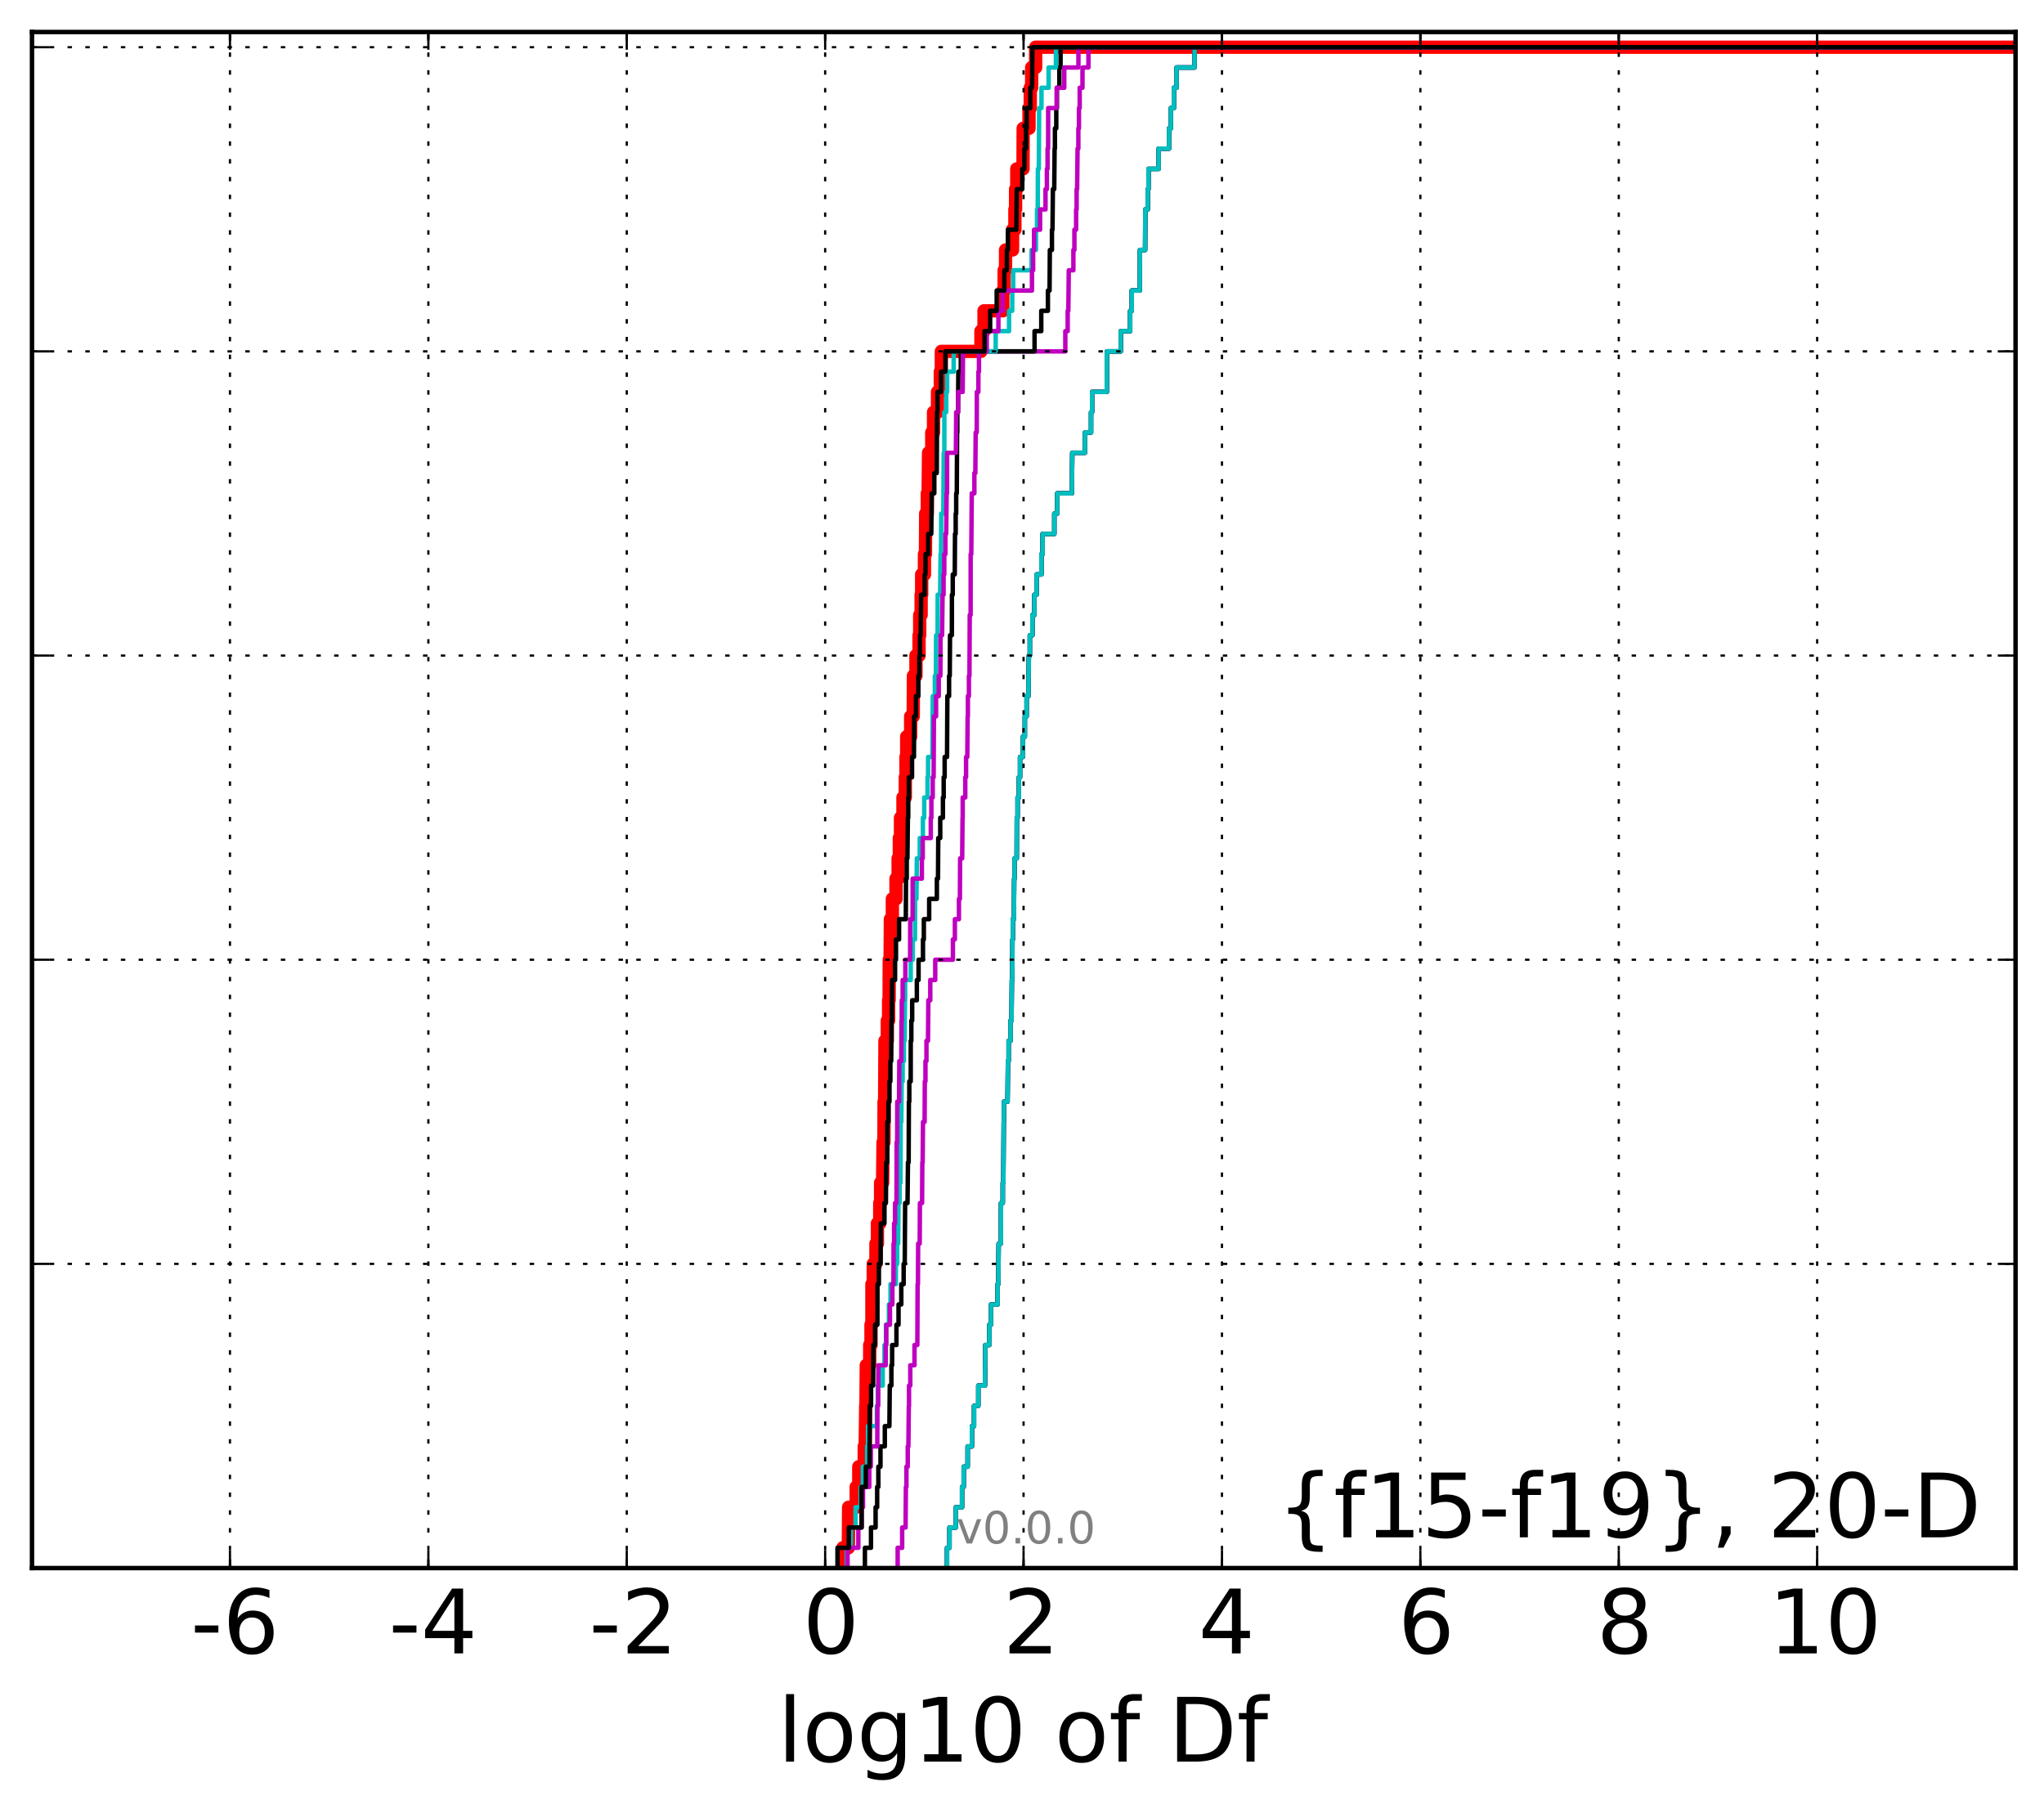 <?xml version="1.0" encoding="utf-8" standalone="no"?>
<!DOCTYPE svg PUBLIC "-//W3C//DTD SVG 1.1//EN"
  "http://www.w3.org/Graphics/SVG/1.1/DTD/svg11.dtd">
<!-- Created with matplotlib (http://matplotlib.org/) -->
<svg height="407pt" version="1.1" viewBox="0 0 460 407" width="460pt" xmlns="http://www.w3.org/2000/svg" xmlns:xlink="http://www.w3.org/1999/xlink">
 <defs>
  <style type="text/css">
*{stroke-linecap:butt;stroke-linejoin:round;}
  </style>
 </defs>
 <g id="figure_1">
  <g id="patch_1">
   <path d="
M0 407.712
L460.8 407.712
L460.8 0
L0 0
z
" style="fill:#ffffff;"/>
  </g>
  <g id="axes_1">
   <g id="patch_2">
    <path d="
M7.2 352.8
L453.6 352.8
L453.6 7.2
L7.2 7.2
z
" style="fill:#ffffff;"/>
   </g>
   <g id="line2d_1">
    <path clip-path="url(#p99b4b0da67)" d="
M189.685 352.8
L189.685 348.238
L190.919 348.238
L190.983 339.113
L192.685 339.113
L192.685 334.55
L193.268 334.55
L193.268 329.988
L194.495 329.988
L194.495 325.426
L194.716 325.426
L194.823 316.301
L194.882 316.301
L194.96 307.176
L195.726 307.176
L195.726 302.614
L196.018 302.614
L196.018 298.051
L196.217 298.051
L196.225 288.927
L196.529 288.927
L196.529 284.364
L197.13 284.364
L197.13 279.802
L197.463 279.802
L197.463 275.24
L197.987 275.24
L197.987 270.677
L198.179 270.677
L198.179 266.115
L198.63 266.115
L198.727 256.99
L198.928 256.99
L198.961 247.865
L199.085 247.865
L199.163 234.178
L199.692 234.178
L199.692 229.616
L199.979 229.616
L199.979 225.053
L200.096 225.053
L200.127 215.929
L200.322 215.929
L200.378 206.804
L200.824 206.804
L200.824 202.242
L201.644 202.242
L201.644 197.679
L202.123 197.679
L202.123 193.117
L202.394 193.117
L202.394 188.554
L202.657 188.554
L202.657 183.992
L203.211 183.992
L203.211 179.43
L203.741 179.43
L203.741 174.867
L203.893 174.867
L203.893 170.305
L204.051 170.305
L204.051 165.743
L204.945 165.743
L204.945 161.18
L205.525 161.18
L205.563 152.055
L206.134 152.055
L206.134 147.493
L206.831 147.493
L206.831 142.931
L206.979 142.931
L206.979 138.368
L207.3 138.368
L207.3 133.806
L207.418 133.806
L207.418 129.244
L208.046 129.244
L208.046 124.681
L208.275 124.681
L208.325 115.556
L208.687 115.556
L208.687 110.994
L208.871 110.994
L208.973 101.869
L209.691 101.869
L209.691 97.307
L210.093 97.307
L210.093 92.745
L210.982 92.745
L210.982 88.182
L211.617 88.182
L211.617 83.62
L211.849 83.62
L211.849 79.057
L220.758 79.057
L220.758 74.495
L221.453 74.495
L221.453 69.933
L225.68 69.933
L225.68 65.37
L225.982 65.37
L225.982 60.808
L226.292 60.808
L226.292 56.245
L227.874 56.245
L227.874 51.683
L228.402 51.683
L228.402 47.121
L228.554 47.121
L228.554 42.558
L228.826 42.558
L228.826 37.996
L230.227 37.996
L230.264 28.871
L231.575 28.871
L231.575 24.309
L231.858 24.309
L231.858 19.747
L232.175 19.747
L232.175 15.184
L233.069 15.184
L233.069 10.622
L233.069 10.622
L453.6 10.622
L453.6 10.622" style="fill:none;stroke:#ff0000;stroke-linecap:square;stroke-width:3.0;"/>
   </g>
   <g id="line2d_2">
    <path clip-path="url(#p99b4b0da67)" d="
M213.13 352.8
L213.13 348.238
L213.689 348.238
L213.689 343.675
L215.108 343.675
L215.108 339.113
L216.507 339.113
L216.507 334.55
L216.875 334.55
L216.875 329.988
L217.769 329.988
L217.769 325.426
L218.728 325.426
L218.728 320.863
L219.208 320.863
L219.208 316.301
L220.169 316.301
L220.169 311.739
L221.668 311.739
L221.752 302.614
L222.651 302.614
L222.651 298.051
L223.022 298.051
L223.022 293.489
L224.509 293.489
L224.509 288.927
L224.676 288.927
L224.75 279.802
L225.255 279.802
L225.272 270.677
L225.672 270.677
L225.672 266.115
L225.813 266.115
L225.887 252.428
L225.934 252.428
L225.934 247.865
L226.754 247.865
L226.828 238.741
L226.989 238.741
L226.989 234.178
L227.428 234.178
L227.428 229.616
L227.646 229.616
L227.715 220.491
L227.817 220.491
L227.859 211.366
L227.939 211.366
L227.939 206.804
L228.187 206.804
L228.241 197.679
L228.329 197.679
L228.329 193.117
L228.809 193.117
L228.833 183.992
L229.006 183.992
L229.006 179.43
L229.297 179.43
L229.297 174.867
L229.558 174.867
L229.558 170.305
L230.202 170.305
L230.202 165.743
L230.635 165.743
L230.635 161.18
L231.034 161.18
L231.034 156.618
L231.442 156.618
L231.544 147.493
L231.762 147.493
L231.762 142.931
L232.35 142.931
L232.35 138.368
L232.78 138.368
L232.78 133.806
L233.295 133.806
L233.295 129.244
L234.371 129.244
L234.371 124.681
L234.633 124.681
L234.633 120.119
L237.272 120.119
L237.272 115.556
L237.923 115.556
L237.923 110.994
L241.225 110.994
L241.316 101.869
L244.173 101.869
L244.173 97.307
L245.539 97.307
L245.539 92.745
L245.775 92.745
L245.775 88.182
L249.091 88.182
L249.11 79.057
L252.241 79.057
L252.241 74.495
L254.346 74.495
L254.346 69.933
L254.704 69.933
L254.704 65.37
L256.505 65.37
L256.537 56.245
L257.704 56.245
L257.75 47.121
L258.307 47.121
L258.307 42.558
L258.463 42.558
L258.463 37.996
L260.756 37.996
L260.756 33.434
L263.096 33.434
L263.096 28.871
L263.502 28.871
L263.502 24.309
L264.187 24.309
L264.187 19.747
L264.787 19.747
L264.787 15.184
L268.838 15.184
L268.838 10.622
L268.838 10.622
L453.6 10.622
L453.6 10.622" style="fill:none;stroke:#00bfbf;stroke-linecap:square;"/>
   </g>
   <g id="line2d_3">
    <path clip-path="url(#p99b4b0da67)" d="
M213.13 352.8
L213.13 348.238
L213.689 348.238
L213.689 343.675
L215.108 343.675
L215.108 339.113
L216.507 339.113
L216.507 334.55
L216.875 334.55
L216.875 329.988
L217.769 329.988
L217.769 325.426
L218.728 325.426
L218.728 320.863
L219.208 320.863
L219.208 316.301
L220.169 316.301
L220.169 311.739
L221.668 311.739
L221.752 302.614
L222.651 302.614
L222.651 298.051
L223.022 298.051
L223.022 293.489
L224.509 293.489
L224.509 288.927
L224.676 288.927
L224.75 279.802
L225.255 279.802
L225.272 270.677
L225.672 270.677
L225.672 266.115
L225.813 266.115
L225.887 252.428
L225.934 252.428
L225.934 247.865
L226.754 247.865
L226.828 238.741
L226.989 238.741
L226.989 234.178
L227.428 234.178
L227.428 229.616
L227.646 229.616
L227.715 220.491
L227.817 220.491
L227.859 211.366
L227.939 211.366
L227.939 206.804
L228.187 206.804
L228.241 197.679
L228.329 197.679
L228.329 193.117
L228.809 193.117
L228.833 183.992
L229.006 183.992
L229.006 179.43
L229.297 179.43
L229.297 174.867
L229.558 174.867
L229.558 170.305
L230.202 170.305
L230.202 165.743
L230.635 165.743
L230.635 161.18
L231.034 161.18
L231.034 156.618
L231.442 156.618
L231.544 147.493
L231.762 147.493
L231.762 142.931
L232.35 142.931
L232.35 138.368
L232.78 138.368
L232.78 133.806
L233.295 133.806
L233.295 129.244
L234.371 129.244
L234.371 124.681
L234.633 124.681
L234.633 120.119
L237.272 120.119
L237.272 115.556
L237.923 115.556
L237.923 110.994
L241.225 110.994
L241.316 101.869
L244.173 101.869
L244.173 97.307
L245.539 97.307
L245.539 92.745
L245.775 92.745
L245.775 88.182
L249.091 88.182
L249.11 79.057
L252.241 79.057
L252.241 74.495
L254.346 74.495
L254.346 69.933
L254.704 69.933
L254.704 65.37
L256.505 65.37
L256.537 56.245
L257.704 56.245
L257.75 47.121
L258.307 47.121
L258.307 42.558
L258.463 42.558
L258.463 37.996
L260.756 37.996
L260.756 33.434
L263.096 33.434
L263.096 28.871
L263.502 28.871
L263.502 24.309
L264.187 24.309
L264.187 19.747
L264.787 19.747
L264.787 15.184
L268.838 15.184
L268.838 10.622
L268.838 10.622
L453.6 10.622
L453.6 10.622" style="fill:none;stroke:#bf00bf;stroke-linecap:square;"/>
   </g>
   <g id="line2d_4">
    <path clip-path="url(#p99b4b0da67)" d="
M213.13 352.8
L213.13 348.238
L213.689 348.238
L213.689 343.675
L215.108 343.675
L215.108 339.113
L216.507 339.113
L216.507 334.55
L216.875 334.55
L216.875 329.988
L217.769 329.988
L217.769 325.426
L218.728 325.426
L218.728 320.863
L219.208 320.863
L219.208 316.301
L220.169 316.301
L220.169 311.739
L221.668 311.739
L221.752 302.614
L222.651 302.614
L222.651 298.051
L223.022 298.051
L223.022 293.489
L224.509 293.489
L224.509 288.927
L224.676 288.927
L224.75 279.802
L225.255 279.802
L225.272 270.677
L225.672 270.677
L225.672 266.115
L225.813 266.115
L225.887 252.428
L225.934 252.428
L225.934 247.865
L226.754 247.865
L226.828 238.741
L226.989 238.741
L226.989 234.178
L227.428 234.178
L227.428 229.616
L227.646 229.616
L227.715 220.491
L227.817 220.491
L227.859 211.366
L227.939 211.366
L227.939 206.804
L228.187 206.804
L228.241 197.679
L228.329 197.679
L228.329 193.117
L228.809 193.117
L228.833 183.992
L229.006 183.992
L229.006 179.43
L229.297 179.43
L229.297 174.867
L229.558 174.867
L229.558 170.305
L230.202 170.305
L230.202 165.743
L230.635 165.743
L230.635 161.18
L231.034 161.18
L231.034 156.618
L231.442 156.618
L231.544 147.493
L231.762 147.493
L231.762 142.931
L232.35 142.931
L232.35 138.368
L232.78 138.368
L232.78 133.806
L233.295 133.806
L233.295 129.244
L234.371 129.244
L234.371 124.681
L234.633 124.681
L234.633 120.119
L237.272 120.119
L237.272 115.556
L237.923 115.556
L237.923 110.994
L241.225 110.994
L241.316 101.869
L244.173 101.869
L244.173 97.307
L245.539 97.307
L245.539 92.745
L245.775 92.745
L245.775 88.182
L249.091 88.182
L249.11 79.057
L252.241 79.057
L252.241 74.495
L254.346 74.495
L254.346 69.933
L254.704 69.933
L254.704 65.37
L256.505 65.37
L256.537 56.245
L257.704 56.245
L257.75 47.121
L258.307 47.121
L258.307 42.558
L258.463 42.558
L258.463 37.996
L260.756 37.996
L260.756 33.434
L263.096 33.434
L263.096 28.871
L263.502 28.871
L263.502 24.309
L264.187 24.309
L264.187 19.747
L264.787 19.747
L264.787 15.184
L268.838 15.184
L268.838 10.622
L268.838 10.622
L453.6 10.622
L453.6 10.622" style="fill:none;stroke:#000000;stroke-linecap:square;"/>
   </g>
   <g id="line2d_5">
    <path clip-path="url(#p99b4b0da67)" d="
M213.13 352.8
L213.13 348.238
L213.689 348.238
L213.689 343.675
L215.108 343.675
L215.108 339.113
L216.507 339.113
L216.507 334.55
L216.875 334.55
L216.875 329.988
L217.769 329.988
L217.769 325.426
L218.728 325.426
L218.728 320.863
L219.208 320.863
L219.208 316.301
L220.169 316.301
L220.169 311.739
L221.668 311.739
L221.752 302.614
L222.651 302.614
L222.651 298.051
L223.022 298.051
L223.022 293.489
L224.509 293.489
L224.509 288.927
L224.676 288.927
L224.75 279.802
L225.255 279.802
L225.272 270.677
L225.672 270.677
L225.672 266.115
L225.813 266.115
L225.887 252.428
L225.934 252.428
L225.934 247.865
L226.754 247.865
L226.828 238.741
L226.989 238.741
L226.989 234.178
L227.428 234.178
L227.428 229.616
L227.646 229.616
L227.715 220.491
L227.817 220.491
L227.859 211.366
L227.939 211.366
L227.939 206.804
L228.187 206.804
L228.241 197.679
L228.329 197.679
L228.329 193.117
L228.809 193.117
L228.833 183.992
L229.006 183.992
L229.006 179.43
L229.297 179.43
L229.297 174.867
L229.558 174.867
L229.558 170.305
L230.202 170.305
L230.202 165.743
L230.635 165.743
L230.635 161.18
L231.034 161.18
L231.034 156.618
L231.442 156.618
L231.544 147.493
L231.762 147.493
L231.762 142.931
L232.35 142.931
L232.35 138.368
L232.78 138.368
L232.78 133.806
L233.295 133.806
L233.295 129.244
L234.371 129.244
L234.371 124.681
L234.633 124.681
L234.633 120.119
L237.272 120.119
L237.272 115.556
L237.923 115.556
L237.923 110.994
L241.225 110.994
L241.316 101.869
L244.173 101.869
L244.173 97.307
L245.539 97.307
L245.539 92.745
L245.775 92.745
L245.775 88.182
L249.091 88.182
L249.11 79.057
L252.241 79.057
L252.241 74.495
L254.346 74.495
L254.346 69.933
L254.704 69.933
L254.704 65.37
L256.505 65.37
L256.537 56.245
L257.704 56.245
L257.75 47.121
L258.307 47.121
L258.307 42.558
L258.463 42.558
L258.463 37.996
L260.756 37.996
L260.756 33.434
L263.096 33.434
L263.096 28.871
L263.502 28.871
L263.502 24.309
L264.187 24.309
L264.187 19.747
L264.787 19.747
L264.787 15.184
L268.838 15.184
L268.838 10.622
L268.838 10.622
L453.6 10.622
L453.6 10.622" style="fill:none;stroke:#00bfbf;stroke-linecap:square;"/>
   </g>
   <g id="line2d_6">
    <path clip-path="url(#p99b4b0da67)" d="
M202.017 352.8
L202.017 348.238
L203.032 348.238
L203.032 343.675
L203.8 343.675
L203.87 334.55
L203.992 334.55
L203.992 329.988
L204.287 329.988
L204.287 325.426
L204.435 325.426
L204.526 316.301
L204.575 316.301
L204.575 311.739
L204.859 311.739
L204.859 307.176
L205.807 307.176
L205.807 302.614
L206.447 302.614
L206.507 288.927
L206.583 288.927
L206.63 279.802
L206.978 279.802
L207.027 270.677
L207.515 270.677
L207.567 261.552
L207.64 261.552
L207.718 252.428
L208.083 252.428
L208.126 243.303
L208.274 243.303
L208.274 238.741
L208.499 238.741
L208.499 234.178
L208.844 234.178
L208.921 225.053
L209.359 225.053
L209.359 220.491
L210.474 220.491
L210.474 215.929
L214.446 215.929
L214.446 211.366
L214.894 211.366
L214.894 206.804
L215.81 206.804
L215.81 202.242
L216.023 202.242
L216.074 193.117
L216.537 193.117
L216.619 183.992
L216.654 183.992
L216.654 179.43
L217.236 179.43
L217.236 174.867
L217.415 174.867
L217.415 170.305
L217.687 170.305
L217.764 161.18
L217.823 161.18
L217.823 156.618
L218.053 156.618
L218.053 152.055
L218.176 152.055
L218.239 138.368
L218.44 138.368
L218.448 124.681
L218.584 124.681
L218.694 110.994
L219.282 110.994
L219.282 106.432
L219.499 106.432
L219.579 97.307
L219.81 97.307
L219.841 88.182
L220.186 88.182
L220.186 83.62
L220.313 83.62
L220.313 79.057
L239.751 79.057
L239.751 74.495
L240.281 74.495
L240.281 69.933
L240.426 69.933
L240.529 60.808
L241.563 60.808
L241.563 56.245
L241.793 56.245
L241.793 51.683
L242.177 51.683
L242.177 47.121
L242.295 47.121
L242.295 42.558
L242.406 42.558
L242.505 33.434
L242.68 33.434
L242.68 28.871
L242.818 28.871
L242.818 24.309
L242.982 24.309
L242.982 19.747
L243.614 19.747
L243.614 15.184
L244.952 15.184
L244.952 10.622
L244.952 10.622
L453.6 10.622
L453.6 10.622" style="fill:none;stroke:#bf00bf;stroke-linecap:square;"/>
   </g>
   <g id="line2d_7">
    <path clip-path="url(#p99b4b0da67)" d="
M194.646 352.8
L194.646 348.238
L196.015 348.238
L196.015 343.675
L197.052 343.675
L197.052 339.113
L197.403 339.113
L197.403 334.55
L197.672 334.55
L197.672 329.988
L198.153 329.988
L198.153 325.426
L199.128 325.426
L199.128 320.863
L200.157 320.863
L200.245 311.739
L200.607 311.739
L200.607 307.176
L200.771 307.176
L200.771 302.614
L201.742 302.614
L201.742 298.051
L202.215 298.051
L202.215 293.489
L202.834 293.489
L202.834 288.927
L203.367 288.927
L203.367 284.364
L203.606 284.364
L203.701 270.677
L204.239 270.677
L204.335 261.552
L204.491 261.552
L204.544 247.865
L204.637 247.865
L204.637 243.303
L204.957 243.303
L204.962 234.178
L205.098 234.178
L205.098 229.616
L205.285 229.616
L205.285 225.053
L206.335 225.053
L206.335 220.491
L206.721 220.491
L206.721 215.929
L207.717 215.929
L207.717 211.366
L207.911 211.366
L207.911 206.804
L209.108 206.804
L209.108 202.242
L210.842 202.242
L210.842 197.679
L211.095 197.679
L211.154 188.554
L211.599 188.554
L211.599 183.992
L212.206 183.992
L212.206 179.43
L212.377 179.43
L212.377 174.867
L212.594 174.867
L212.594 170.305
L213.129 170.305
L213.203 156.618
L213.59 156.618
L213.59 152.055
L213.744 152.055
L213.802 142.931
L214.215 142.931
L214.235 133.806
L214.418 133.806
L214.418 129.244
L214.867 129.244
L214.923 120.119
L215.078 120.119
L215.078 115.556
L215.19 115.556
L215.19 110.994
L215.326 110.994
L215.391 97.307
L215.445 97.307
L215.445 92.745
L215.602 92.745
L215.675 83.62
L216.222 83.62
L216.222 79.057
L232.824 79.057
L232.824 74.495
L234.336 74.495
L234.336 69.933
L235.829 69.933
L235.829 65.37
L236.203 65.37
L236.265 56.245
L236.739 56.245
L236.739 51.683
L236.864 51.683
L236.952 42.558
L237.256 42.558
L237.338 33.434
L237.409 33.434
L237.409 28.871
L237.715 28.871
L237.715 24.309
L237.862 24.309
L237.862 19.747
L238.41 19.747
L238.41 15.184
L238.681 15.184
L238.681 10.622
L238.681 10.622
L453.6 10.622
L453.6 10.622" style="fill:none;stroke:#000000;stroke-linecap:square;"/>
   </g>
   <g id="line2d_8">
    <path clip-path="url(#p99b4b0da67)" d="
M190.56 352.8
L190.56 348.238
L191.498 348.238
L191.498 343.675
L192.538 343.675
L192.538 339.113
L193.697 339.113
L193.697 334.55
L194.187 334.55
L194.187 329.988
L195.149 329.988
L195.149 325.426
L195.337 325.426
L195.337 320.863
L197.352 320.863
L197.352 316.301
L197.554 316.301
L197.554 311.739
L198.657 311.739
L198.657 307.176
L199.05 307.176
L199.05 302.614
L199.398 302.614
L199.398 298.051
L200.046 298.051
L200.046 293.489
L200.411 293.489
L200.411 288.927
L201.614 288.927
L201.614 284.364
L201.913 284.364
L201.913 279.802
L202.128 279.802
L202.2 270.677
L202.453 270.677
L202.453 266.115
L202.645 266.115
L202.696 252.428
L202.829 252.428
L202.919 243.303
L203.142 243.303
L203.142 238.741
L203.417 238.741
L203.417 234.178
L203.57 234.178
L203.659 225.053
L203.701 225.053
L203.701 220.491
L204.957 220.491
L204.957 215.929
L205.42 215.929
L205.42 211.366
L205.92 211.366
L205.936 202.242
L206.249 202.242
L206.335 193.117
L206.989 193.117
L206.989 188.554
L207.697 188.554
L207.697 183.992
L207.998 183.992
L207.998 179.43
L208.744 179.43
L208.744 174.867
L208.864 174.867
L208.864 170.305
L209.832 170.305
L209.92 156.618
L210.386 156.618
L210.386 152.055
L210.623 152.055
L210.667 142.931
L211.005 142.931
L211.026 133.806
L211.573 133.806
L211.679 124.681
L211.772 124.681
L211.827 115.556
L212.291 115.556
L212.385 101.869
L212.522 101.869
L212.523 92.745
L212.949 92.745
L212.949 88.182
L213.152 88.182
L213.152 83.62
L214.623 83.62
L214.623 79.057
L224.079 79.057
L224.079 74.495
L227.085 74.495
L227.085 69.933
L227.805 69.933
L227.805 65.37
L228.019 65.37
L228.019 60.808
L232.147 60.808
L232.147 56.245
L233.142 56.245
L233.142 51.683
L233.384 51.683
L233.384 47.121
L233.542 47.121
L233.577 37.996
L233.786 37.996
L233.86 24.309
L234.383 24.309
L234.383 19.747
L235.987 19.747
L235.987 15.184
L237.634 15.184
L237.634 10.622
L237.634 10.622
L453.6 10.622
L453.6 10.622" style="fill:none;stroke:#00bfbf;stroke-linecap:square;"/>
   </g>
   <g id="line2d_9">
    <path clip-path="url(#p99b4b0da67)" d="
M190.736 352.8
L190.736 348.238
L193.17 348.238
L193.17 343.675
L193.941 343.675
L193.941 339.113
L194.217 339.113
L194.217 334.55
L195.634 334.55
L195.634 329.988
L195.975 329.988
L195.975 325.426
L197.432 325.426
L197.463 316.301
L197.631 316.301
L197.668 307.176
L199.323 307.176
L199.323 302.614
L199.462 302.614
L199.462 298.051
L200.279 298.051
L200.279 293.489
L200.831 293.489
L200.831 288.927
L201.076 288.927
L201.097 279.802
L201.219 279.802
L201.219 275.24
L201.43 275.24
L201.43 270.677
L201.76 270.677
L201.789 256.99
L201.907 256.99
L201.93 247.865
L202.328 247.865
L202.392 238.741
L202.83 238.741
L202.883 229.616
L202.944 229.616
L202.944 225.053
L203.143 225.053
L203.143 220.491
L203.748 220.491
L203.748 215.929
L204.815 215.929
L204.849 206.804
L205.385 206.804
L205.391 197.679
L207.467 197.679
L207.467 193.117
L207.661 193.117
L207.661 188.554
L209.469 188.554
L209.469 183.992
L209.605 183.992
L209.605 179.43
L209.909 179.43
L209.909 174.867
L210.113 174.867
L210.178 161.18
L210.664 161.18
L210.664 156.618
L211.265 156.618
L211.265 152.055
L211.634 152.055
L211.668 142.931
L212.015 142.931
L212.126 133.806
L212.354 133.806
L212.354 129.244
L212.51 129.244
L212.51 124.681
L212.759 124.681
L212.759 120.119
L212.939 120.119
L213.042 110.994
L213.14 110.994
L213.15 101.869
L215.122 101.869
L215.189 92.745
L215.621 92.745
L215.621 88.182
L216.647 88.182
L216.726 79.057
L222.071 79.057
L222.071 74.495
L224.689 74.495
L224.689 69.933
L225.678 69.933
L225.678 65.37
L232.245 65.37
L232.245 60.808
L232.509 60.808
L232.509 56.245
L232.715 56.245
L232.715 51.683
L234.072 51.683
L234.072 47.121
L235.292 47.121
L235.292 42.558
L235.599 42.558
L235.599 37.996
L235.753 37.996
L235.753 33.434
L235.879 33.434
L235.892 24.309
L237.794 24.309
L237.794 19.747
L239.516 19.747
L239.516 15.184
L242.699 15.184
L242.699 10.622
L242.699 10.622
L453.6 10.622
L453.6 10.622" style="fill:none;stroke:#bf00bf;stroke-linecap:square;"/>
   </g>
   <g id="line2d_10">
    <path clip-path="url(#p99b4b0da67)" d="
M188.475 352.8
L188.475 348.238
L191.024 348.238
L191.024 343.675
L193.888 343.675
L193.892 334.55
L194.852 334.55
L194.852 329.988
L195.683 329.988
L195.743 316.301
L196.031 316.301
L196.031 311.739
L196.497 311.739
L196.547 302.614
L196.935 302.614
L196.935 298.051
L197.461 298.051
L197.477 288.927
L197.796 288.927
L197.796 284.364
L198.179 284.364
L198.24 275.24
L199.035 275.24
L199.035 270.677
L199.375 270.677
L199.443 261.552
L199.677 261.552
L199.692 252.428
L199.957 252.428
L199.957 247.865
L200.171 247.865
L200.171 243.303
L200.376 243.303
L200.376 238.741
L200.564 238.741
L200.634 229.616
L200.707 229.616
L200.774 220.491
L201.434 220.491
L201.434 215.929
L201.644 215.929
L201.644 211.366
L202.332 211.366
L202.332 206.804
L203.854 206.804
L203.893 197.679
L204.063 197.679
L204.063 193.117
L204.217 193.117
L204.319 183.992
L204.398 183.992
L204.398 179.43
L204.534 179.43
L204.534 174.867
L205.254 174.867
L205.254 170.305
L205.683 170.305
L205.729 161.18
L206.134 161.18
L206.134 156.618
L206.672 156.618
L206.672 152.055
L206.89 152.055
L206.89 147.493
L207.04 147.493
L207.04 142.931
L207.2 142.931
L207.3 133.806
L208.103 133.806
L208.103 129.244
L208.275 129.244
L208.275 124.681
L208.891 124.681
L208.891 120.119
L209.58 120.119
L209.691 110.994
L210.266 110.994
L210.266 106.432
L210.818 106.432
L210.881 92.745
L210.982 92.745
L210.982 88.182
L211.788 88.182
L211.788 83.62
L212.763 83.62
L212.763 79.057
L221.58 79.057
L221.58 74.495
L222.828 74.495
L222.828 69.933
L224.306 69.933
L224.306 65.37
L226.026 65.37
L226.026 60.808
L226.597 60.808
L226.597 56.245
L226.836 56.245
L226.836 51.683
L228.726 51.683
L228.826 42.558
L230.062 42.558
L230.062 37.996
L230.547 37.996
L230.547 33.434
L230.909 33.434
L230.909 28.871
L231.057 28.871
L231.057 24.309
L231.858 24.309
L231.858 19.747
L232.261 19.747
L232.357 10.622
L232.357 10.622
L453.6 10.622
L453.6 10.622" style="fill:none;stroke:#000000;stroke-linecap:square;"/>
   </g>
   <g id="patch_3">
    <path d="
M7.2 7.2
L453.6 7.2" style="fill:none;stroke:#000000;stroke-linecap:square;stroke-linejoin:miter;"/>
   </g>
   <g id="patch_4">
    <path d="
M453.6 352.8
L453.6 7.2" style="fill:none;stroke:#000000;stroke-linecap:square;stroke-linejoin:miter;"/>
   </g>
   <g id="patch_5">
    <path d="
M7.2 352.8
L453.6 352.8" style="fill:none;stroke:#000000;stroke-linecap:square;stroke-linejoin:miter;"/>
   </g>
   <g id="patch_6">
    <path d="
M7.2 352.8
L7.2 7.2" style="fill:none;stroke:#000000;stroke-linecap:square;stroke-linejoin:miter;"/>
   </g>
   <g id="matplotlib.axis_1">
    <g id="xtick_1"/>
    <g id="xtick_2">
     <g id="line2d_11">
      <path clip-path="url(#p99b4b0da67)" d="
M51.753 352.8
L51.753 7.2" style="fill:none;stroke:#000000;stroke-dasharray:1,3;stroke-dashoffset:0.0;stroke-width:0.5;"/>
     </g>
     <g id="line2d_12">
      <defs>
       <path d="
M0 0
L0 -4" id="m93b0483c22" style="stroke:#000000;stroke-width:0.5;"/>
      </defs>
      <g>
       <use style="stroke:#000000;stroke-width:0.5;" x="51.753" xlink:href="#m93b0483c22" y="352.8"/>
      </g>
     </g>
     <g id="line2d_13">
      <defs>
       <path d="
M0 0
L0 4" id="m741efc42ff" style="stroke:#000000;stroke-width:0.5;"/>
      </defs>
      <g>
       <use style="stroke:#000000;stroke-width:0.5;" x="51.753" xlink:href="#m741efc42ff" y="7.2"/>
      </g>
     </g>
     <g id="text_1">
      <!-- -6 -->
      <defs>
       <path d="
M33.016 40.375
Q26.375 40.375 22.484 35.828
Q18.609 31.297 18.609 23.391
Q18.609 15.531 22.484 10.953
Q26.375 6.391 33.016 6.391
Q39.656 6.391 43.531 10.953
Q47.406 15.531 47.406 23.391
Q47.406 31.297 43.531 35.828
Q39.656 40.375 33.016 40.375
M52.594 71.297
L52.594 62.312
Q48.875 64.062 45.094 64.984
Q41.312 65.922 37.594 65.922
Q27.828 65.922 22.672 59.328
Q17.531 52.734 16.797 39.406
Q19.672 43.656 24.016 45.922
Q28.375 48.188 33.594 48.188
Q44.578 48.188 50.953 41.516
Q57.328 34.859 57.328 23.391
Q57.328 12.156 50.688 5.359
Q44.047 -1.422 33.016 -1.422
Q20.359 -1.422 13.672 8.266
Q6.984 17.969 6.984 36.375
Q6.984 53.656 15.188 63.938
Q23.391 74.219 37.203 74.219
Q40.922 74.219 44.703 73.484
Q48.484 72.75 52.594 71.297" id="BitstreamVeraSans-Roman-36"/>
       <path d="
M4.891 31.391
L31.203 31.391
L31.203 23.391
L4.891 23.391
z
" id="BitstreamVeraSans-Roman-2d"/>
      </defs>
      <g transform="translate(42.902 371.997)scale(0.2 -0.2)">
       <use xlink:href="#BitstreamVeraSans-Roman-2d"/>
       <use x="36.084" xlink:href="#BitstreamVeraSans-Roman-36"/>
      </g>
     </g>
    </g>
    <g id="xtick_3">
     <g id="line2d_14">
      <path clip-path="url(#p99b4b0da67)" d="
M96.403 352.8
L96.403 7.2" style="fill:none;stroke:#000000;stroke-dasharray:1,3;stroke-dashoffset:0.0;stroke-width:0.5;"/>
     </g>
     <g id="line2d_15">
      <g>
       <use style="stroke:#000000;stroke-width:0.5;" x="96.403" xlink:href="#m93b0483c22" y="352.8"/>
      </g>
     </g>
     <g id="line2d_16">
      <g>
       <use style="stroke:#000000;stroke-width:0.5;" x="96.403" xlink:href="#m741efc42ff" y="7.2"/>
      </g>
     </g>
     <g id="text_2">
      <!-- -4 -->
      <defs>
       <path d="
M37.797 64.312
L12.891 25.391
L37.797 25.391
z

M35.203 72.906
L47.609 72.906
L47.609 25.391
L58.016 25.391
L58.016 17.188
L47.609 17.188
L47.609 0
L37.797 0
L37.797 17.188
L4.891 17.188
L4.891 26.703
z
" id="BitstreamVeraSans-Roman-34"/>
      </defs>
      <g transform="translate(87.483 371.997)scale(0.2 -0.2)">
       <use xlink:href="#BitstreamVeraSans-Roman-2d"/>
       <use x="36.084" xlink:href="#BitstreamVeraSans-Roman-34"/>
      </g>
     </g>
    </g>
    <g id="xtick_4">
     <g id="line2d_17">
      <path clip-path="url(#p99b4b0da67)" d="
M141.052 352.8
L141.052 7.2" style="fill:none;stroke:#000000;stroke-dasharray:1,3;stroke-dashoffset:0.0;stroke-width:0.5;"/>
     </g>
     <g id="line2d_18">
      <g>
       <use style="stroke:#000000;stroke-width:0.5;" x="141.052" xlink:href="#m93b0483c22" y="352.8"/>
      </g>
     </g>
     <g id="line2d_19">
      <g>
       <use style="stroke:#000000;stroke-width:0.5;" x="141.052" xlink:href="#m741efc42ff" y="7.2"/>
      </g>
     </g>
     <g id="text_3">
      <!-- -2 -->
      <defs>
       <path d="
M19.188 8.297
L53.609 8.297
L53.609 0
L7.328 0
L7.328 8.297
Q12.938 14.109 22.625 23.891
Q32.328 33.688 34.812 36.531
Q39.547 41.844 41.422 45.531
Q43.312 49.219 43.312 52.781
Q43.312 58.594 39.234 62.25
Q35.156 65.922 28.609 65.922
Q23.969 65.922 18.812 64.312
Q13.672 62.703 7.812 59.422
L7.812 69.391
Q13.766 71.781 18.938 73
Q24.125 74.219 28.422 74.219
Q39.75 74.219 46.484 68.547
Q53.219 62.891 53.219 53.422
Q53.219 48.922 51.531 44.891
Q49.859 40.875 45.406 35.406
Q44.188 33.984 37.641 27.219
Q31.109 20.453 19.188 8.297" id="BitstreamVeraSans-Roman-32"/>
      </defs>
      <g transform="translate(132.573 371.997)scale(0.2 -0.2)">
       <use xlink:href="#BitstreamVeraSans-Roman-2d"/>
       <use x="36.084" xlink:href="#BitstreamVeraSans-Roman-32"/>
      </g>
     </g>
    </g>
    <g id="xtick_5">
     <g id="line2d_20">
      <path clip-path="url(#p99b4b0da67)" d="
M185.702 352.8
L185.702 7.2" style="fill:none;stroke:#000000;stroke-dasharray:1,3;stroke-dashoffset:0.0;stroke-width:0.5;"/>
     </g>
     <g id="line2d_21">
      <g>
       <use style="stroke:#000000;stroke-width:0.5;" x="185.702" xlink:href="#m93b0483c22" y="352.8"/>
      </g>
     </g>
     <g id="line2d_22">
      <g>
       <use style="stroke:#000000;stroke-width:0.5;" x="185.702" xlink:href="#m741efc42ff" y="7.2"/>
      </g>
     </g>
     <g id="text_4">
      <!-- 0 -->
      <defs>
       <path d="
M31.781 66.406
Q24.172 66.406 20.328 58.906
Q16.5 51.422 16.5 36.375
Q16.5 21.391 20.328 13.891
Q24.172 6.391 31.781 6.391
Q39.453 6.391 43.281 13.891
Q47.125 21.391 47.125 36.375
Q47.125 51.422 43.281 58.906
Q39.453 66.406 31.781 66.406
M31.781 74.219
Q44.047 74.219 50.516 64.516
Q56.984 54.828 56.984 36.375
Q56.984 17.969 50.516 8.266
Q44.047 -1.422 31.781 -1.422
Q19.531 -1.422 13.062 8.266
Q6.594 17.969 6.594 36.375
Q6.594 54.828 13.062 64.516
Q19.531 74.219 31.781 74.219" id="BitstreamVeraSans-Roman-30"/>
      </defs>
      <g transform="translate(180.663 371.997)scale(0.2 -0.2)">
       <use xlink:href="#BitstreamVeraSans-Roman-30"/>
      </g>
     </g>
    </g>
    <g id="xtick_6">
     <g id="line2d_23">
      <path clip-path="url(#p99b4b0da67)" d="
M230.352 352.8
L230.352 7.2" style="fill:none;stroke:#000000;stroke-dasharray:1,3;stroke-dashoffset:0.0;stroke-width:0.5;"/>
     </g>
     <g id="line2d_24">
      <g>
       <use style="stroke:#000000;stroke-width:0.5;" x="230.352" xlink:href="#m93b0483c22" y="352.8"/>
      </g>
     </g>
     <g id="line2d_25">
      <g>
       <use style="stroke:#000000;stroke-width:0.5;" x="230.352" xlink:href="#m741efc42ff" y="7.2"/>
      </g>
     </g>
     <g id="text_5">
      <!-- 2 -->
      <g transform="translate(225.724 371.997)scale(0.2 -0.2)">
       <use xlink:href="#BitstreamVeraSans-Roman-32"/>
      </g>
     </g>
    </g>
    <g id="xtick_7">
     <g id="line2d_26">
      <path clip-path="url(#p99b4b0da67)" d="
M275.001 352.8
L275.001 7.2" style="fill:none;stroke:#000000;stroke-dasharray:1,3;stroke-dashoffset:0.0;stroke-width:0.5;"/>
     </g>
     <g id="line2d_27">
      <g>
       <use style="stroke:#000000;stroke-width:0.5;" x="275.001" xlink:href="#m93b0483c22" y="352.8"/>
      </g>
     </g>
     <g id="line2d_28">
      <g>
       <use style="stroke:#000000;stroke-width:0.5;" x="275.001" xlink:href="#m741efc42ff" y="7.2"/>
      </g>
     </g>
     <g id="text_6">
      <!-- 4 -->
      <g transform="translate(269.689 371.997)scale(0.2 -0.2)">
       <use xlink:href="#BitstreamVeraSans-Roman-34"/>
      </g>
     </g>
    </g>
    <g id="xtick_8">
     <g id="line2d_29">
      <path clip-path="url(#p99b4b0da67)" d="
M319.651 352.8
L319.651 7.2" style="fill:none;stroke:#000000;stroke-dasharray:1,3;stroke-dashoffset:0.0;stroke-width:0.5;"/>
     </g>
     <g id="line2d_30">
      <g>
       <use style="stroke:#000000;stroke-width:0.5;" x="319.651" xlink:href="#m93b0483c22" y="352.8"/>
      </g>
     </g>
     <g id="line2d_31">
      <g>
       <use style="stroke:#000000;stroke-width:0.5;" x="319.651" xlink:href="#m741efc42ff" y="7.2"/>
      </g>
     </g>
     <g id="text_7">
      <!-- 6 -->
      <g transform="translate(314.617 371.997)scale(0.2 -0.2)">
       <use xlink:href="#BitstreamVeraSans-Roman-36"/>
      </g>
     </g>
    </g>
    <g id="xtick_9">
     <g id="line2d_32">
      <path clip-path="url(#p99b4b0da67)" d="
M364.301 352.8
L364.301 7.2" style="fill:none;stroke:#000000;stroke-dasharray:1,3;stroke-dashoffset:0.0;stroke-width:0.5;"/>
     </g>
     <g id="line2d_33">
      <g>
       <use style="stroke:#000000;stroke-width:0.5;" x="364.301" xlink:href="#m93b0483c22" y="352.8"/>
      </g>
     </g>
     <g id="line2d_34">
      <g>
       <use style="stroke:#000000;stroke-width:0.5;" x="364.301" xlink:href="#m741efc42ff" y="7.2"/>
      </g>
     </g>
     <g id="text_8">
      <!-- 8 -->
      <defs>
       <path d="
M31.781 34.625
Q24.75 34.625 20.719 30.859
Q16.703 27.094 16.703 20.516
Q16.703 13.922 20.719 10.156
Q24.75 6.391 31.781 6.391
Q38.812 6.391 42.859 10.172
Q46.922 13.969 46.922 20.516
Q46.922 27.094 42.891 30.859
Q38.875 34.625 31.781 34.625
M21.922 38.812
Q15.578 40.375 12.031 44.719
Q8.5 49.078 8.5 55.328
Q8.5 64.062 14.719 69.141
Q20.953 74.219 31.781 74.219
Q42.672 74.219 48.875 69.141
Q55.078 64.062 55.078 55.328
Q55.078 49.078 51.531 44.719
Q48 40.375 41.703 38.812
Q48.828 37.156 52.797 32.312
Q56.781 27.484 56.781 20.516
Q56.781 9.906 50.312 4.234
Q43.844 -1.422 31.781 -1.422
Q19.734 -1.422 13.25 4.234
Q6.781 9.906 6.781 20.516
Q6.781 27.484 10.781 32.312
Q14.797 37.156 21.922 38.812
M18.312 54.391
Q18.312 48.734 21.844 45.562
Q25.391 42.391 31.781 42.391
Q38.141 42.391 41.719 45.562
Q45.312 48.734 45.312 54.391
Q45.312 60.062 41.719 63.234
Q38.141 66.406 31.781 66.406
Q25.391 66.406 21.844 63.234
Q18.312 60.062 18.312 54.391" id="BitstreamVeraSans-Roman-38"/>
      </defs>
      <g transform="translate(359.301 371.997)scale(0.2 -0.2)">
       <use xlink:href="#BitstreamVeraSans-Roman-38"/>
      </g>
     </g>
    </g>
    <g id="xtick_10">
     <g id="line2d_35">
      <path clip-path="url(#p99b4b0da67)" d="
M408.95 352.8
L408.95 7.2" style="fill:none;stroke:#000000;stroke-dasharray:1,3;stroke-dashoffset:0.0;stroke-width:0.5;"/>
     </g>
     <g id="line2d_36">
      <g>
       <use style="stroke:#000000;stroke-width:0.5;" x="408.95" xlink:href="#m93b0483c22" y="352.8"/>
      </g>
     </g>
     <g id="line2d_37">
      <g>
       <use style="stroke:#000000;stroke-width:0.5;" x="408.95" xlink:href="#m741efc42ff" y="7.2"/>
      </g>
     </g>
     <g id="text_9">
      <!-- 10 -->
      <defs>
       <path d="
M12.406 8.297
L28.516 8.297
L28.516 63.922
L10.984 60.406
L10.984 69.391
L28.422 72.906
L38.281 72.906
L38.281 8.297
L54.391 8.297
L54.391 0
L12.406 0
z
" id="BitstreamVeraSans-Roman-31"/>
      </defs>
      <g transform="translate(397.988 371.997)scale(0.2 -0.2)">
       <use xlink:href="#BitstreamVeraSans-Roman-31"/>
       <use x="63.623" xlink:href="#BitstreamVeraSans-Roman-30"/>
      </g>
     </g>
    </g>
    <g id="xtick_11">
     <g id="line2d_38">
      <path clip-path="url(#p99b4b0da67)" d="
M453.6 352.8
L453.6 7.2" style="fill:none;stroke:#000000;stroke-dasharray:1,3;stroke-dashoffset:0.0;stroke-width:0.5;"/>
     </g>
     <g id="line2d_39">
      <g>
       <use style="stroke:#000000;stroke-width:0.5;" x="453.6" xlink:href="#m93b0483c22" y="352.8"/>
      </g>
     </g>
     <g id="line2d_40">
      <g>
       <use style="stroke:#000000;stroke-width:0.5;" x="453.6" xlink:href="#m741efc42ff" y="7.2"/>
      </g>
     </g>
    </g>
    <g id="xtick_12"/>
    <g id="xtick_13">
     <g id="line2d_41">
      <defs>
       <path d="
M0 0
L0 -2" id="m177f7580d0" style="stroke:#000000;stroke-width:0.5;"/>
      </defs>
      <g>
       <use style="stroke:#000000;stroke-width:0.5;" x="51.753" xlink:href="#m177f7580d0" y="352.8"/>
      </g>
     </g>
     <g id="line2d_42">
      <defs>
       <path d="
M0 0
L0 2" id="m5284c7e2a0" style="stroke:#000000;stroke-width:0.5;"/>
      </defs>
      <g>
       <use style="stroke:#000000;stroke-width:0.5;" x="51.753" xlink:href="#m5284c7e2a0" y="7.2"/>
      </g>
     </g>
    </g>
    <g id="xtick_14">
     <g id="line2d_43">
      <g>
       <use style="stroke:#000000;stroke-width:0.5;" x="96.403" xlink:href="#m177f7580d0" y="352.8"/>
      </g>
     </g>
     <g id="line2d_44">
      <g>
       <use style="stroke:#000000;stroke-width:0.5;" x="96.403" xlink:href="#m5284c7e2a0" y="7.2"/>
      </g>
     </g>
    </g>
    <g id="xtick_15">
     <g id="line2d_45">
      <g>
       <use style="stroke:#000000;stroke-width:0.5;" x="141.052" xlink:href="#m177f7580d0" y="352.8"/>
      </g>
     </g>
     <g id="line2d_46">
      <g>
       <use style="stroke:#000000;stroke-width:0.5;" x="141.052" xlink:href="#m5284c7e2a0" y="7.2"/>
      </g>
     </g>
    </g>
    <g id="xtick_16">
     <g id="line2d_47">
      <g>
       <use style="stroke:#000000;stroke-width:0.5;" x="185.702" xlink:href="#m177f7580d0" y="352.8"/>
      </g>
     </g>
     <g id="line2d_48">
      <g>
       <use style="stroke:#000000;stroke-width:0.5;" x="185.702" xlink:href="#m5284c7e2a0" y="7.2"/>
      </g>
     </g>
    </g>
    <g id="xtick_17">
     <g id="line2d_49">
      <g>
       <use style="stroke:#000000;stroke-width:0.5;" x="230.352" xlink:href="#m177f7580d0" y="352.8"/>
      </g>
     </g>
     <g id="line2d_50">
      <g>
       <use style="stroke:#000000;stroke-width:0.5;" x="230.352" xlink:href="#m5284c7e2a0" y="7.2"/>
      </g>
     </g>
    </g>
    <g id="xtick_18">
     <g id="line2d_51">
      <g>
       <use style="stroke:#000000;stroke-width:0.5;" x="275.001" xlink:href="#m177f7580d0" y="352.8"/>
      </g>
     </g>
     <g id="line2d_52">
      <g>
       <use style="stroke:#000000;stroke-width:0.5;" x="275.001" xlink:href="#m5284c7e2a0" y="7.2"/>
      </g>
     </g>
    </g>
    <g id="xtick_19">
     <g id="line2d_53">
      <g>
       <use style="stroke:#000000;stroke-width:0.5;" x="319.651" xlink:href="#m177f7580d0" y="352.8"/>
      </g>
     </g>
     <g id="line2d_54">
      <g>
       <use style="stroke:#000000;stroke-width:0.5;" x="319.651" xlink:href="#m5284c7e2a0" y="7.2"/>
      </g>
     </g>
    </g>
    <g id="xtick_20">
     <g id="line2d_55">
      <g>
       <use style="stroke:#000000;stroke-width:0.5;" x="364.301" xlink:href="#m177f7580d0" y="352.8"/>
      </g>
     </g>
     <g id="line2d_56">
      <g>
       <use style="stroke:#000000;stroke-width:0.5;" x="364.301" xlink:href="#m5284c7e2a0" y="7.2"/>
      </g>
     </g>
    </g>
    <g id="xtick_21">
     <g id="line2d_57">
      <g>
       <use style="stroke:#000000;stroke-width:0.5;" x="408.95" xlink:href="#m177f7580d0" y="352.8"/>
      </g>
     </g>
     <g id="line2d_58">
      <g>
       <use style="stroke:#000000;stroke-width:0.5;" x="408.95" xlink:href="#m5284c7e2a0" y="7.2"/>
      </g>
     </g>
    </g>
    <g id="xtick_22">
     <g id="line2d_59">
      <g>
       <use style="stroke:#000000;stroke-width:0.5;" x="453.6" xlink:href="#m177f7580d0" y="352.8"/>
      </g>
     </g>
     <g id="line2d_60">
      <g>
       <use style="stroke:#000000;stroke-width:0.5;" x="453.6" xlink:href="#m5284c7e2a0" y="7.2"/>
      </g>
     </g>
    </g>
    <g id="text_10">
     <!-- log10 of Df -->
     <defs>
      <path id="BitstreamVeraSans-Roman-20"/>
      <path d="
M30.609 48.391
Q23.391 48.391 19.188 42.75
Q14.984 37.109 14.984 27.297
Q14.984 17.484 19.156 11.844
Q23.344 6.203 30.609 6.203
Q37.797 6.203 41.984 11.859
Q46.188 17.531 46.188 27.297
Q46.188 37.016 41.984 42.703
Q37.797 48.391 30.609 48.391
M30.609 56
Q42.328 56 49.016 48.375
Q55.719 40.766 55.719 27.297
Q55.719 13.875 49.016 6.219
Q42.328 -1.422 30.609 -1.422
Q18.844 -1.422 12.172 6.219
Q5.516 13.875 5.516 27.297
Q5.516 40.766 12.172 48.375
Q18.844 56 30.609 56" id="BitstreamVeraSans-Roman-6f"/>
      <path d="
M9.422 75.984
L18.406 75.984
L18.406 0
L9.422 0
z
" id="BitstreamVeraSans-Roman-6c"/>
      <path d="
M19.672 64.797
L19.672 8.109
L31.594 8.109
Q46.688 8.109 53.688 14.938
Q60.688 21.781 60.688 36.531
Q60.688 51.172 53.688 57.984
Q46.688 64.797 31.594 64.797
z

M9.812 72.906
L30.078 72.906
Q51.266 72.906 61.172 64.094
Q71.094 55.281 71.094 36.531
Q71.094 17.672 61.125 8.828
Q51.172 0 30.078 0
L9.812 0
z
" id="BitstreamVeraSans-Roman-44"/>
      <path d="
M45.406 27.984
Q45.406 37.75 41.375 43.109
Q37.359 48.484 30.078 48.484
Q22.859 48.484 18.828 43.109
Q14.797 37.75 14.797 27.984
Q14.797 18.266 18.828 12.891
Q22.859 7.516 30.078 7.516
Q37.359 7.516 41.375 12.891
Q45.406 18.266 45.406 27.984
M54.391 6.781
Q54.391 -7.172 48.188 -13.984
Q42 -20.797 29.203 -20.797
Q24.469 -20.797 20.266 -20.094
Q16.062 -19.391 12.109 -17.922
L12.109 -9.188
Q16.062 -11.328 19.922 -12.344
Q23.781 -13.375 27.781 -13.375
Q36.625 -13.375 41.016 -8.766
Q45.406 -4.156 45.406 5.172
L45.406 9.625
Q42.625 4.781 38.281 2.391
Q33.938 0 27.875 0
Q17.828 0 11.672 7.656
Q5.516 15.328 5.516 27.984
Q5.516 40.672 11.672 48.328
Q17.828 56 27.875 56
Q33.938 56 38.281 53.609
Q42.625 51.219 45.406 46.391
L45.406 54.688
L54.391 54.688
z
" id="BitstreamVeraSans-Roman-67"/>
      <path d="
M37.109 75.984
L37.109 68.5
L28.516 68.5
Q23.688 68.5 21.797 66.547
Q19.922 64.594 19.922 59.516
L19.922 54.688
L34.719 54.688
L34.719 47.703
L19.922 47.703
L19.922 0
L10.891 0
L10.891 47.703
L2.297 47.703
L2.297 54.688
L10.891 54.688
L10.891 58.5
Q10.891 67.625 15.141 71.797
Q19.391 75.984 28.609 75.984
z
" id="BitstreamVeraSans-Roman-66"/>
     </defs>
     <g transform="translate(175.023 396.353)scale(0.2 -0.2)">
      <use xlink:href="#BitstreamVeraSans-Roman-6c"/>
      <use x="27.783" xlink:href="#BitstreamVeraSans-Roman-6f"/>
      <use x="88.965" xlink:href="#BitstreamVeraSans-Roman-67"/>
      <use x="152.441" xlink:href="#BitstreamVeraSans-Roman-31"/>
      <use x="216.064" xlink:href="#BitstreamVeraSans-Roman-30"/>
      <use x="279.688" xlink:href="#BitstreamVeraSans-Roman-20"/>
      <use x="311.475" xlink:href="#BitstreamVeraSans-Roman-6f"/>
      <use x="372.656" xlink:href="#BitstreamVeraSans-Roman-66"/>
      <use x="407.861" xlink:href="#BitstreamVeraSans-Roman-20"/>
      <use x="439.648" xlink:href="#BitstreamVeraSans-Roman-44"/>
      <use x="516.65" xlink:href="#BitstreamVeraSans-Roman-66"/>
     </g>
    </g>
   </g>
   <g id="matplotlib.axis_2">
    <g id="ytick_1">
     <g id="line2d_61">
      <path clip-path="url(#p99b4b0da67)" d="
M7.2 352.8
L453.6 352.8" style="fill:none;stroke:#000000;stroke-dasharray:1,3;stroke-dashoffset:0.0;stroke-width:0.5;"/>
     </g>
     <g id="line2d_62">
      <defs>
       <path d="
M0 0
L4 0" id="m728421d6d4" style="stroke:#000000;stroke-width:0.5;"/>
      </defs>
      <g>
       <use style="stroke:#000000;stroke-width:0.5;" x="7.2" xlink:href="#m728421d6d4" y="352.8"/>
      </g>
     </g>
     <g id="line2d_63">
      <defs>
       <path d="
M0 0
L-4 0" id="mcb0005524f" style="stroke:#000000;stroke-width:0.5;"/>
      </defs>
      <g>
       <use style="stroke:#000000;stroke-width:0.5;" x="453.6" xlink:href="#mcb0005524f" y="352.8"/>
      </g>
     </g>
    </g>
    <g id="ytick_2">
     <g id="line2d_64">
      <path clip-path="url(#p99b4b0da67)" d="
M7.2 284.364
L453.6 284.364" style="fill:none;stroke:#000000;stroke-dasharray:1,3;stroke-dashoffset:0.0;stroke-width:0.5;"/>
     </g>
     <g id="line2d_65">
      <g>
       <use style="stroke:#000000;stroke-width:0.5;" x="7.2" xlink:href="#m728421d6d4" y="284.364"/>
      </g>
     </g>
     <g id="line2d_66">
      <g>
       <use style="stroke:#000000;stroke-width:0.5;" x="453.6" xlink:href="#mcb0005524f" y="284.364"/>
      </g>
     </g>
    </g>
    <g id="ytick_3">
     <g id="line2d_67">
      <path clip-path="url(#p99b4b0da67)" d="
M7.2 215.929
L453.6 215.929" style="fill:none;stroke:#000000;stroke-dasharray:1,3;stroke-dashoffset:0.0;stroke-width:0.5;"/>
     </g>
     <g id="line2d_68">
      <g>
       <use style="stroke:#000000;stroke-width:0.5;" x="7.2" xlink:href="#m728421d6d4" y="215.929"/>
      </g>
     </g>
     <g id="line2d_69">
      <g>
       <use style="stroke:#000000;stroke-width:0.5;" x="453.6" xlink:href="#mcb0005524f" y="215.929"/>
      </g>
     </g>
    </g>
    <g id="ytick_4">
     <g id="line2d_70">
      <path clip-path="url(#p99b4b0da67)" d="
M7.2 147.493
L453.6 147.493" style="fill:none;stroke:#000000;stroke-dasharray:1,3;stroke-dashoffset:0.0;stroke-width:0.5;"/>
     </g>
     <g id="line2d_71">
      <g>
       <use style="stroke:#000000;stroke-width:0.5;" x="7.2" xlink:href="#m728421d6d4" y="147.493"/>
      </g>
     </g>
     <g id="line2d_72">
      <g>
       <use style="stroke:#000000;stroke-width:0.5;" x="453.6" xlink:href="#mcb0005524f" y="147.493"/>
      </g>
     </g>
    </g>
    <g id="ytick_5">
     <g id="line2d_73">
      <path clip-path="url(#p99b4b0da67)" d="
M7.2 79.057
L453.6 79.057" style="fill:none;stroke:#000000;stroke-dasharray:1,3;stroke-dashoffset:0.0;stroke-width:0.5;"/>
     </g>
     <g id="line2d_74">
      <g>
       <use style="stroke:#000000;stroke-width:0.5;" x="7.2" xlink:href="#m728421d6d4" y="79.057"/>
      </g>
     </g>
     <g id="line2d_75">
      <g>
       <use style="stroke:#000000;stroke-width:0.5;" x="453.6" xlink:href="#mcb0005524f" y="79.057"/>
      </g>
     </g>
    </g>
    <g id="ytick_6">
     <g id="line2d_76">
      <path clip-path="url(#p99b4b0da67)" d="
M7.2 10.622
L453.6 10.622" style="fill:none;stroke:#000000;stroke-dasharray:1,3;stroke-dashoffset:0.0;stroke-width:0.5;"/>
     </g>
     <g id="line2d_77">
      <g>
       <use style="stroke:#000000;stroke-width:0.5;" x="7.2" xlink:href="#m728421d6d4" y="10.622"/>
      </g>
     </g>
     <g id="line2d_78">
      <g>
       <use style="stroke:#000000;stroke-width:0.5;" x="453.6" xlink:href="#mcb0005524f" y="10.622"/>
      </g>
     </g>
    </g>
   </g>
   <g id="text_11">
    <!-- {f15-f19}, 20-D -->
    <defs>
     <path d="
M12.5 -9.281
L15.922 -9.281
Q22.75 -9.281 24.828 -7.172
Q26.906 -5.078 26.906 1.906
L26.906 14.016
Q26.906 21.625 29.094 25.094
Q31.297 28.562 36.719 29.891
Q31.297 31.109 29.094 34.562
Q26.906 38.031 26.906 45.703
L26.906 57.812
Q26.906 64.75 24.828 66.875
Q22.75 69 15.922 69
L12.5 69
L12.5 75.984
L15.578 75.984
Q27.734 75.984 31.812 72.391
Q35.891 68.797 35.891 58.016
L35.891 46.297
Q35.891 39.016 38.516 36.203
Q41.156 33.406 48.094 33.406
L51.125 33.406
L51.125 26.422
L48.094 26.422
Q41.156 26.422 38.516 23.578
Q35.891 20.75 35.891 13.375
L35.891 1.703
Q35.891 -9.078 31.812 -12.688
Q27.734 -16.312 15.578 -16.312
L12.5 -16.312
z
" id="BitstreamVeraSans-Roman-7d"/>
     <path d="
M10.984 1.516
L10.984 10.5
Q14.703 8.734 18.5 7.812
Q22.312 6.891 25.984 6.891
Q35.75 6.891 40.891 13.453
Q46.047 20.016 46.781 33.406
Q43.953 29.203 39.594 26.953
Q35.25 24.703 29.984 24.703
Q19.047 24.703 12.672 31.312
Q6.297 37.938 6.297 49.422
Q6.297 60.641 12.938 67.422
Q19.578 74.219 30.609 74.219
Q43.266 74.219 49.922 64.516
Q56.594 54.828 56.594 36.375
Q56.594 19.141 48.406 8.859
Q40.234 -1.422 26.422 -1.422
Q22.703 -1.422 18.891 -0.688
Q15.094 0.047 10.984 1.516
M30.609 32.422
Q37.25 32.422 41.125 36.953
Q45.016 41.5 45.016 49.422
Q45.016 57.281 41.125 61.844
Q37.25 66.406 30.609 66.406
Q23.969 66.406 20.094 61.844
Q16.219 57.281 16.219 49.422
Q16.219 41.5 20.094 36.953
Q23.969 32.422 30.609 32.422" id="BitstreamVeraSans-Roman-39"/>
     <path d="
M51.125 -9.281
L51.125 -16.312
L48.094 -16.312
Q35.938 -16.312 31.812 -12.688
Q27.688 -9.078 27.688 1.703
L27.688 13.375
Q27.688 20.75 25.047 23.578
Q22.406 26.422 15.484 26.422
L12.5 26.422
L12.5 33.406
L15.484 33.406
Q22.469 33.406 25.078 36.203
Q27.688 39.016 27.688 46.297
L27.688 58.016
Q27.688 68.797 31.812 72.391
Q35.938 75.984 48.094 75.984
L51.125 75.984
L51.125 69
L47.797 69
Q40.922 69 38.812 66.844
Q36.719 64.703 36.719 57.812
L36.719 45.703
Q36.719 38.031 34.5 34.562
Q32.281 31.109 26.906 29.891
Q32.328 28.562 34.516 25.094
Q36.719 21.625 36.719 14.016
L36.719 1.906
Q36.719 -4.984 38.812 -7.125
Q40.922 -9.281 47.797 -9.281
z
" id="BitstreamVeraSans-Roman-7b"/>
     <path d="
M11.719 12.406
L22.016 12.406
L22.016 4
L14.016 -11.625
L7.719 -11.625
L11.719 4
z
" id="BitstreamVeraSans-Roman-2c"/>
     <path d="
M10.797 72.906
L49.516 72.906
L49.516 64.594
L19.828 64.594
L19.828 46.734
Q21.969 47.469 24.109 47.828
Q26.266 48.188 28.422 48.188
Q40.625 48.188 47.75 41.5
Q54.891 34.812 54.891 23.391
Q54.891 11.625 47.562 5.094
Q40.234 -1.422 26.906 -1.422
Q22.312 -1.422 17.547 -0.641
Q12.797 0.141 7.719 1.703
L7.719 11.625
Q12.109 9.234 16.797 8.062
Q21.484 6.891 26.703 6.891
Q35.156 6.891 40.078 11.328
Q45.016 15.766 45.016 23.391
Q45.016 31 40.078 35.438
Q35.156 39.891 26.703 39.891
Q22.75 39.891 18.812 39.016
Q14.891 38.141 10.797 36.281
z
" id="BitstreamVeraSans-Roman-35"/>
    </defs>
    <g transform="translate(287.428 345.888)scale(0.2 -0.2)">
     <use xlink:href="#BitstreamVeraSans-Roman-7b"/>
     <use x="63.623" xlink:href="#BitstreamVeraSans-Roman-66"/>
     <use x="98.828" xlink:href="#BitstreamVeraSans-Roman-31"/>
     <use x="162.451" xlink:href="#BitstreamVeraSans-Roman-35"/>
     <use x="226.074" xlink:href="#BitstreamVeraSans-Roman-2d"/>
     <use x="262.158" xlink:href="#BitstreamVeraSans-Roman-66"/>
     <use x="297.363" xlink:href="#BitstreamVeraSans-Roman-31"/>
     <use x="360.986" xlink:href="#BitstreamVeraSans-Roman-39"/>
     <use x="424.609" xlink:href="#BitstreamVeraSans-Roman-7d"/>
     <use x="488.232" xlink:href="#BitstreamVeraSans-Roman-2c"/>
     <use x="520.02" xlink:href="#BitstreamVeraSans-Roman-20"/>
     <use x="551.807" xlink:href="#BitstreamVeraSans-Roman-32"/>
     <use x="615.43" xlink:href="#BitstreamVeraSans-Roman-30"/>
     <use x="679.053" xlink:href="#BitstreamVeraSans-Roman-2d"/>
     <use x="715.137" xlink:href="#BitstreamVeraSans-Roman-44"/>
    </g>
   </g>
   <g id="text_12">
    <!-- v0.0.0 -->
    <defs>
     <path d="
M2.984 54.688
L12.5 54.688
L29.594 8.797
L46.688 54.688
L56.203 54.688
L35.688 0
L23.484 0
z
" id="BitstreamVeraSans-Roman-76"/>
     <path d="
M10.688 12.406
L21 12.406
L21 0
L10.688 0
z
" id="BitstreamVeraSans-Roman-2e"/>
    </defs>
    <g style="fill:#808080;" transform="translate(215.2 347.264)scale(0.1 -0.1)">
     <use xlink:href="#BitstreamVeraSans-Roman-76"/>
     <use x="59.18" xlink:href="#BitstreamVeraSans-Roman-30"/>
     <use x="122.803" xlink:href="#BitstreamVeraSans-Roman-2e"/>
     <use x="154.59" xlink:href="#BitstreamVeraSans-Roman-30"/>
     <use x="218.213" xlink:href="#BitstreamVeraSans-Roman-2e"/>
     <use x="250.0" xlink:href="#BitstreamVeraSans-Roman-30"/>
    </g>
   </g>
  </g>
 </g>
 <defs>
  <clipPath id="p99b4b0da67">
   <rect height="345.6" width="446.4" x="7.2" y="7.2"/>
  </clipPath>
 </defs>
</svg>
